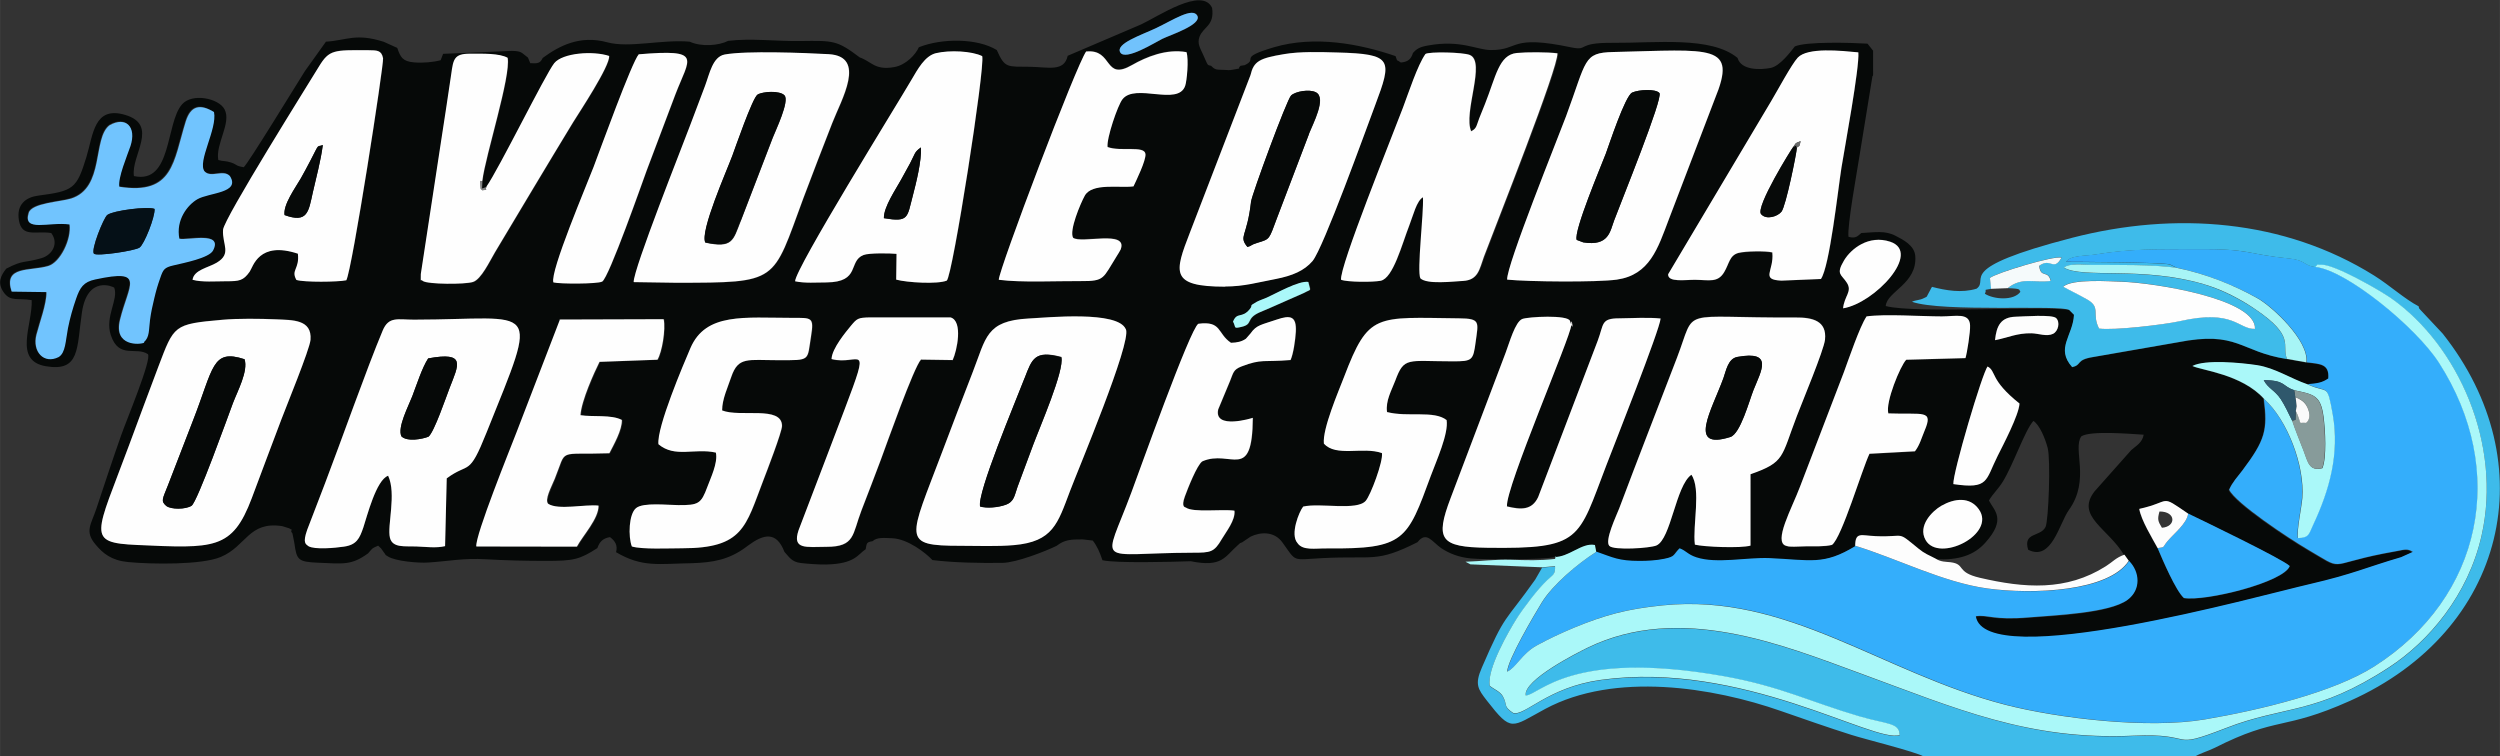 <svg xmlns="http://www.w3.org/2000/svg" xml:space="preserve" width="239.612" height="72.492" style="shape-rendering:geometricPrecision;text-rendering:geometricPrecision;image-rendering:optimizeQuality;fill-rule:evenodd;clip-rule:evenodd" viewBox="0 0 152.34 46.09"><rect x="0" y="0" width="152.34" height="46.09" fill="#333333" stroke="none"/><defs><style>.fil0{fill:#060908}.fil10{fill:#070a09}.fil1{fill:#34aefb}.fil3{fill:#aaf8f9}.fil6{fill:#fdfdfd}.fil4{fill:#fefefe}</style></defs><g id="Camada_x0020_1"><g id="_2051269651520"><path class="fil0" d="M8.76 20.85c-.25.13-1.88.25-1.48-1.38.53-2.17 1.6-3.14-1.51-2.47-.71.15-.93.5-1.16 1.16-.21.61-.37 1.16-.5 1.81-.15.77-.14 1.5-.57 1.76-.9.45-1.61-.33-1.35-1.36.18-.71.63-1.88.61-2.6l-2.12-.03c-.51-1.59 1.11-1.23 2.23-1.56.73-.22 1.41-1.62 1.3-2.53-1.25-.18-2.87.5-2.49-.71.19-.6 1.92-.66 2.58-.87 2.07-.65 1.29-3.68 2.35-4.47 1-.56 1.65.11 1.27 1.27-.2.61-.76 1.93-.68 2.48 3.3.52 3.28-1.53 4.05-3.98.29-.94.84-1.1 1.72-.57.21 1.04-1.04 3.04-.57 3.62.4.41 1.13-.15 1.54.28.66 1.05-1.26 1-1.98 1.41-.61.35-1.32 1.28-1.1 2.41.51.11 2.69-.48 2.05.72-.24.46-1.76.75-2.4.9-.57.14-.64.26-.82.78-.15.43-.25.77-.36 1.23-.11.45-.2.87-.26 1.32-.08.62-.02 1.04-.37 1.35zm4.76-1.37c.97-.09 2.32-.07 3.3-.03.99.04 2.2-.02 2.1 1.25-.04.58-1.49 4.12-1.78 4.86-.6 1.59-1.19 3.18-1.8 4.79-1.2 3.16-2.3 3.06-6.99 2.85-3.14-.14-2.51-.61-.49-6.07.59-1.6 1.18-3.17 1.79-4.8.95-2.53.91-2.59 3.87-2.85zm7.59-2.41c-.5.1-2.58.12-3.04-.02-.35-.62.2-.65.09-1.6-2.39-.79-2.73.8-2.94 1.1-.39.56-.63.59-1.45.58-.6 0-1.47.07-2.03-.09.1-.61.95-.73 1.47-1.04.94-.56.33-1.1.39-2.01.04-.68 5.27-9.01 5.84-9.94.63-1.04.91-1.02 3-1 .54 0 .81-.01.91.49.07.33-1.89 12.94-2.24 13.53zm2.54 11.92c-.72.26-1.28 2.47-1.51 3.15-.22.67-.4 1.06-1.18 1.17-.53.07-1.79.19-2.17-.03-.16-.13-.36-.18-.07-1l1.09-2.84c.98-2.59 2.52-6.96 3.51-9.3.37-.88.92-.65 1.91-.66 7.54-.01 7.68-1.25 4.42 6.87-1.11 2.76-1.04 1.77-2.43 2.8l-.1 4.13c-.53.14-1.19.05-1.76.02-.67-.03-1.44.12-1.6-.53-.18-.74.41-2.66-.11-3.78zm16.83-9.53c.12.63-.11 2.01-.38 2.47l-3.53.13c-.31.62-1.11 2.37-1.16 3.25.73.11 1.88-.06 2.52.29.03.6-.51 1.54-.76 2.03-3.25.11-2.57-.35-3.33 1.56-.2.51-.63 1.28-.4 1.52.61.39 2.22.02 3.07.11.01.8-.94 1.8-1.32 2.5l-6.13-.01c-.07-.68 2.07-5.97 2.45-6.95l2.64-6.86 6.36-.02zM29.4 11.02l-.02.46.28-.09c.74-1.05 3.59-6.84 4.13-7.52.51-.64 2.38-.77 3.35-.44.03.64-1.81 3.4-2.2 4.04-.8 1.29-1.61 2.67-2.39 3.96-.82 1.36-1.56 2.61-2.37 3.96-.32.54-.84 1.65-1.34 1.81-.49.15-2.76.15-3.06-.06-.16-.19-.12.25-.12-.42l1.21-7.93c.21-1.39.44-2.83.64-4.23.13-.93.17-1.27 1.15-1.27.79 0 1.79-.03 2.29.25.21 1.11-1.34 5.93-1.54 7.49zm9.53-7.71c3.95-.33 3.09.2 2.24 2.45-.57 1.51-1.16 3.06-1.74 4.61-.24.65-2.31 6.57-2.72 6.79-.29.15-2.59.15-2.97.05-.23-.63 2.06-6.01 2.45-7.04.39-1.03 2.33-6.39 2.75-6.86zm-.3 13.89c-.01-.81 2.96-8.26 3.44-9.55.29-.78.63-1.65.91-2.41.28-.75.46-1.77 1.2-1.91 1.32-.25 4.87-.1 6.33-.02 2.35.13.76 2.81.22 4.2-.6 1.55-1.19 3.05-1.76 4.58-1.91 5.16-1.45 5.14-7.74 5.15l-2.6-.04zm8.82 4.75c-1.88 0-2.44-.23-2.87 1.01-.21.61-.57 1.35-.56 2.05 1.1.44 3.64-.32 3.65.94 0 .37-.93 2.8-1.15 3.35-1.07 2.78-1.21 4.11-4.93 4.11-.8 0-2.46.08-3.07-.11-.23-.6-.19-1.98.26-2.34.44-.35 1.91-.18 2.57-.18 1.23 0 1.39-.08 1.77-1.11.18-.5.66-1.47.52-2.09-1.32-.29-2.5.34-3.5-.51-.11-1.03 1.53-4.89 1.95-5.86.94-2.18 3.29-1.83 6.22-1.84 1.17 0 1.33-.06 1.14 1.11-.25 1.53 0 1.47-1.99 1.47zm3.23-.07c.04-.63.86-1.62 1.18-2.01.37-.44.43-.5 1.19-.51h4.88c.78.22.39 2.05.13 2.6l-1.93-.03c-.44.46-2.07 5.11-2.45 6.11-.38 1.03-.78 2.05-1.18 3.09-.56 1.46-.38 2.2-2.13 2.21-1.25 0-2.1.18-1.7-1.01l1.69-4.43c.38-1 .72-1.89 1.11-2.92 1.66-4.37.89-2.65-.79-3.08zm-2.22-4.74c-.01-.74 6.2-10.74 7.08-12.26.39-.67.81-1.48 1.5-1.64.85-.2 2.2-.13 2.82.18.19.65-1.8 13.42-2.16 13.68-.55.24-2.42.12-3.08-.06l.02-1.57c-.39-.05-1.68-.06-2.01.07-.95.37-.16 1.65-2.26 1.67-.63.01-1.3.07-1.92-.07zm20.15 2.92c.35.83-2.9 8.51-3.41 9.86-.75 1.98-1.02 3.08-3.42 3.29-1.04.09-2.19.04-3.24.04-3.66 0-3.14-.36-1.12-5.74.61-1.62 1.21-3.21 1.86-4.86.81-2.07.79-3.12 3.4-3.25 1.16-.06 5.44-.49 5.92.65zm-.31-4.87c-.02.06-.2.34-.23.39-.87 1.38-.72 1.55-2.2 1.54-1.44-.01-3.65.11-5-.08-.01-.57 4.74-13.13 5.33-13.92 1.66-.16 1.04 1.83 2.79.82.86-.5 2.09-1 3.31-.78.15.46.01 1.77-.08 2.05-.43 1.27-3.03-.18-3.82.82-.29.37-.97 2.39-.91 2.91.79.31 2.26-.11 2.31.43.04.39-.59 1.65-.73 1.97-.84.11-2.52-.23-2.97.57-.27.48-.96 2.13-.71 2.56.48.37 3.36-.51 2.9.71zm-.03-12c-.3-.54 1.3-1.06 2.17-1.47 1.06-.5 2.25-1.3 2.53-.76.29.55-1.68 1.19-2.14 1.41-.42.2-2.26 1.37-2.56.82zm.69 26.82c.45-1.2 3.58-9.99 4.08-10.28 1.44-.19 1.14.59 1.99 1.16.36 0 .65-.07.91-.25l.28-.32c.37-.52.65-.52 1.61-.85.8-.28 1.21-.23 1.15.75-.03.5-.15 1.34-.32 1.72-1.67.14-1.74-.09-2.99.39-.51.2-.49.38-.7.89l-.72 1.73c-.28 1.26 2.08.53 2.11.51-.03 3.97-1.34 1.9-3.07 2.65-.32.18-.91 1.69-1.07 2.14-.25.69.03.66.06.68.44.32 2.24.08 2.96.19.07.57-.51 1.28-.77 1.73-.47.81-.68.82-1.76.83-6.02.03-5.47.96-3.75-3.67zm5.7-12.55c-3.39 0-3.09-.87-2.15-3.3l3.69-9.59c.19-.85.55-1.03 2.04-1.28 1-.17 2.23-.12 3.25-.1 3.39.09 3.35.44 2.3 3.23-.56 1.48-3.14 8.69-3.81 9.48-.5.6-1.21.89-2.23 1.09-1.12.22-1.94.46-3.1.46zm1.01 2.46c-.53.12-.33.04-.51-.31.25-.64.53-.17 1.03-.78.23-.29-.12-.13.42-.44.14-.08.41-.17.6-.25.59-.26 1.97-1.05 2.54-.96.14.63.22.4-.26.67l-2.04.9c-.26.12-.43.18-.68.29-.86.39-.36.71-1.09.88zm5.01 7.1c-.09-.9.88-3.15 1.23-4.06 1.5-3.94 1.92-3.63 7.02-3.57 1.31.01 1.17.23 1 1.44-.15 1.12-.2 1.18-1.38 1.18-2.78 0-2.97-.3-3.52 1.18-.22.58-.6 1.23-.5 1.91 1.26.33 2.86-.11 3.63.49.13.82-.64 2.5-.96 3.39-1.45 3.94-1.58 4.48-6.34 4.43-.7-.01-1.47.16-1.79-.33-.47-.53.09-1.92.35-2.22 1.03-.24 3.28.27 3.81-.35.3-.35 1.07-2.4.99-2.91-1.17-.41-2.8.26-3.54-.58zm6.05-15.01c-.4.22-.6 1.1-.84 1.73-.44 1.13-.98 3.22-1.74 3.36-.46.09-2.02.09-2.41-.06-.13-.73 3.1-8.71 3.77-10.49.35-.92.89-2.58 1.37-3.27.22-.15 2.28-.11 2.7.06 1.02.41-.42 3.53.09 4.66.36-.17.33-.31.52-.81.13-.34.22-.56.35-.87.66-1.66.84-3 1.93-3.1.62-.06 1.86-.06 2.48.02.07.84-3.71 10.34-4.48 12.4-.28.73-.34 1.42-1.27 1.47-.61.03-2.2.23-2.6-.16-.22-.45.21-3.95.16-4.94zm5.12 5.03c-.07-.8 3.13-8.7 3.59-9.96 1.27-3.42 1.03-3.87 2.87-3.91 6.05-.14 7.6-.53 6.19 2.87l-2.8 7.33c-.67 1.77-1.16 3.38-3.17 3.67-1.22.17-5.4.13-6.68 0zm6.82 2.35c.78 0 1.77-.07 2.52.01-.01.61-2.87 7.81-3.3 8.93-1.74 4.56-1.48 5.12-7.27 5.04-2.86-.04-3.19-.48-2.22-3.04l3.35-8.85c.23-.61.58-1.87 1.01-2.05.35-.14 2.8-.26 2.91.12.29.99.06-.53.07.28 0 .58-4.01 9.9-3.91 11.01.86.21 1.53.24 1.91-.57l3.63-9.53c.38-1.01.18-1.35 1.31-1.36zm4.4 9.52c-.95.67-1.23 3.92-2.13 4.31-.38.17-2.6.31-2.87.03-.31-.32.44-1.85.6-2.29 1.14-3.04 2.31-6.01 3.52-9.18 1.21-3.15-.02-2.41 7.22-2.45 1.04-.01 1.92.2 1.8 1.35-.07.64-1.39 3.8-1.71 4.64-.97 2.53-.71 2.82-2.83 3.56v4.35c-.59.17-2.86.08-3.39-.06-.15-1.16.4-3.41-.22-4.27zm2.88-13.49c-.56.15-.56.65-.88 1.18-.39.65-.91.47-1.75.46-.59-.01-1.7.18-1.66-.34l6.28-10.55c.35-.58 1.25-2.26 1.62-2.65.6-.64 2.65-.42 3.69-.32.08.9-.84 5.79-1.03 7.03-.22 1.41-.72 6.02-1.25 6.78l-2.41.1c-1.29-.06-.44-.59-.55-1.7-.39-.11-1.66-.08-2.06.03zm7.78 3.88c1.14-.16 3.33-.01 4.59 0 .85 0 1.69-.25 1.72.55.01.39-.19 1.67-.28 1.99l-3.61.1c-.36.37-1.28 2.6-1.09 3.27 2.14.08 2.76-.25 2.21 1.05-.19.46-.3.89-.59 1.26l-2.77.15c-.45.96-1.68 5.09-2.28 5.55-.43.12-1.09.08-1.61.09-.23 0-.65.04-.86.02-.19-.01-.15 0-.33-.05-.8-.23.35-2.28.85-3.61l2.67-6.97c.31-.84.97-2.76 1.37-3.38zm-1.42-.51c.07-.76.58-1.02.23-1.57-.34-.53-.68-.5-.17-1.36.43-.72 1.51-1.57 2.81-1.14 1.95.65-.95 3.75-2.87 4.06zm8.27 12.24c1.1 1.53-2.44 3.29-3.24 1.88-.5-.88.42-1.78.96-2.09.81-.46 1.73-.56 2.28.21zm.54-8.7c.56.31.12.81 1.95 2.26-.03.69-1.01 2.55-1.33 3.19-.76 1.51-.52 2.03-2.7 1.72-.05-.65 1.77-6.82 2.09-7.17zm.45-1.6c.09-.89.36-1.4 1.25-1.43.47-.02 2.22-.15 2.47.08.26.25.14.8-.18.96-.37.19-.89-.02-1.31-.03-.91-.02-1.48.27-2.23.42zm9.9 12.68c-.33-.61-1-1.69-1.12-2.39 2.01-.44 1.2-.93 2.98.29.86.41 5.79 2.79 6.2 3.2-.36.99-5.14 2.17-6.45 1.95-.5-.45-1.31-2.35-1.6-3.04zm6.48-9.09c-1.36-1.52-3.88-1.76-4.37-2.01.78-.4 2.95-.2 3.94-.05 1.1.17 2.05.81 3.08 1.17.62-.05.89-.09 1.27-.35.07-.9-.49-.88-1.32-.98l-1.18-.21c-2.89-.45-2.97-1.75-6.67-1.02l-5.17.9c-1.05.18-.64.48-1.25.61-1.02-1.15.05-1.91.11-3.19l-.29-.29c-1.25-.29-9.37.23-11.19-.25.06-.89 1.93-1.35 1.8-3.05-.05-.64-.73-.99-1.2-1.23-.64-.34-1.28-.21-2.09-.17-.21.17-.32.36-.78.23-.09-.64.53-4.02.67-4.93l.79-4.86c.05-.02.03-.08.04-.11V3.09l-.34-.43c-1.01-.06-3.73-.14-4.43.17-.24.3-.89 1.19-1.47 1.31-.62.12-1.8.16-2.02-.61-1.62-1.34-5-.9-7.6-.92-2.28-.02-1.43.5-2.52.28-3.82-.8-3.13.17-4.91.16-.85 0-1.83-.64-3.82-.28-.52.09-.7.2-.93.46-.12.38-.3.54-.74.58-.35-.25-.16.01-.32-.39-2.18-.75-4.93-1.27-7.41-.54-2.26.67-.92.67-1.78 1.09l-.26.04c-.26.26.21.1-.48.24-.23.04-.28.02-.49.01-.49-.02-.56.02-.82-.25-.25-.07-.15.07-.51-.73-.14-.32-.35-.62-.2-1.03.23-.63.93-.67.77-1.77-.61-1.31-3.31.54-4.33 1.01L65.06 3.4c-.21.99-1.18.69-2.27.67-1.42-.02-1.55.11-2.05-1.02-1.19-.73-3.35-.73-4.75-.17-.19.44-.79 1.09-1.51 1.21-1.18.21-1.38-.35-2.09-.59-1.38-1.04-1.58-1.03-3.63-1-1.46.02-3.01-.18-4.39-.01-.57.29-1.63.38-2.34.05-1.68-.15-3.68.4-5.02.04-1.68-.46-2.94.22-3.94.95-.15.32-.29.35-.76.32l-.14-.34c-.42-.31-.36-.39-.97-.41l-4.2.18-.15.39c-.45.12-1.09.18-1.64.13-.67-.06-.81-.31-1-.87-.03-.01-.03-.04-.07-.04l-.75-.34c-1.72-.55-2.25-.09-3.53-.01l-1.28 1.79c-.63 1-3.47 5.65-3.73 5.86-.54-.09-.36-.15-.78-.29-.33-.11-.48-.06-.77-.15-.18-.98.82-2.26.38-3.09-.35-.67-1.97-1.01-2.59-.3-1.01 1.15-.6 4.88-2.93 4.37-.2-1.24 1.56-3.11-.54-3.73-1.9-.56-1.94 1.21-2.36 2.58-.59 1.92-.78 2.06-2.93 2.34-.76.1-1.34.54-1.18 1.5.18 1.08 1.04.63 1.97.78.47.62.08 1.33-.59 1.53-1.09.32-1.07.08-2.15.64-.33.41-.56.87-.16 1.44.42.6.88.33 1.71.48.06 1.5-1.15 3.7.88 4.03 2.07.34 1.86-1.08 2.18-3.28.34-2.3 1.93-1.56 1.97-1.51.27.72-.58 1.76-.21 2.89.49 1.48 1.55.68 2.26 1.16.26.3-1.35 4.13-1.63 4.95-.5 1.41-1.02 3-1.51 4.47-.32.96-.73 1.38-.05 2.18.45.54.96.97 1.98 1.07 1.45.14 4.49.18 5.65-.31 1.56-.65 1.69-2.19 3.74-1.88l.42.13c.34.2.1.01.14.22.11.17.03-.02.11.29.02.09.06.32.08.42.14.99.21 1.12 1.43 1.17 1.58.07 2.05.16 3.06-.57.25-.28.19-.29.61-.47l.18.17.17.24c.21.25-.03.07.25.25.45.29 1.86.41 2.44.37 1.26-.08 2.15-.28 3.52-.2 1.21.07 2.42.1 3.67.1 1.69 0 2.04-.08 3.13-.78.14-.41.36-.6.77-.67.32.24.48.51.37.92 1.61.95 2.62.7 4.63.67 1.29-.04 2.25-.22 3.26-.96l.16-.12c.95-.7 1.72-.88 2.21.39.29.31.43.61 1 .68.43.05 1.12.1 1.55.09 1.77-.04 1.92-.62 2.4-.93.07-.37.04-.43.42-.49.26-.25.71-.2 1.21-.18.93.04 2.03.89 2.44 1.33 1.3.16 2.93.19 4.27.17.84-.01 2.63-.71 3.3-1.04.49-.38.87-.39 1.58-.39l.62.07c.26.33.43.72.59 1.2.83.19 4.25.1 5.38.06 1.91.39 2.07-.27 2.86-.97.26-.23.06-.08.27-.18l.52-.35c.58-.28 1.43-.35 1.94.36.88 1.22.54 1.05 2.45.95 3.11-.16 3.26.3 5.78-.97.54-.7.88-.03 1.44.36.49.33 1.08.56 1.8.63.82.08 4.32.08 5.06-.07.89.03 1.7-.89 2.49-.73l.08.42c1.01.35 1.33.56 2.62.56.48 0 1.04-.03 1.51-.13.68-.14.53-.24.93-.64.42.16.48.37 1.02.55 1.25.41 3.07-.01 4.47.05 2.5.1 3.28.45 5.23-.74 0-.87.34-.63 1.24-.59 1.9.08 1.23-.37 2.63.77.39.32.58.36 1.03.6 1.44.07 2.37-.25 3.05-1.01 1.3-1.45.54-1.94.22-2.57.25-.43.54-.66.84-1.14.65-1.05 1.35-3.14 1.87-3.71.37.24.71 1.04.87 1.65.19.74.05 4.43-.13 4.81-.31.63-1.39.3-1.06 1.39 1.43.73 1.89-1.59 2.48-2.42 1.33-1.85.21-3.72.76-4.49.55-.36 2.97-.15 3.8-.1-.09.49-.43.65-.76.94l-2.24 2.52c-1.16 1.51.82 2.23 1.81 3.88l.27.38c.67.68.75 1.76-.09 2.37-1.11.82-4.46.95-5.99 1.07-2.22.19-2.49-.18-3.26-.07.55 3.44 17.24-1.24 20.36-1.96 2.66-.61 3.38-1 5.56-1.64l.71-.32c-.29-.21-.52-.14-.93-.06-.29.06-.57.11-.86.16-3.54.7-2.31 1.09-4.67-.28-1.09-.64-4.34-2.79-4.73-3.61.19-.45.53-.8.81-1.18 1.39-1.85 1.55-2.46 1.3-4.37z"/><path class="fil1" d="M141.09 16.27c-.72-.1-.6-.42-1.57-.52-2.74-.27-2.27-.6-5.83-.57-2.37.02-3.72-.05-6.07.33-.49.08-1.5.04-1.71.44.52 0 5.8.03 6.31.16l.44.21c1.84.39 3.46 1.06 4.91 1.85.9.49 3.15 2.59 2.99 3.91.84.1 1.39.09 1.32.98-.38.26-.65.3-1.27.35 1.23.58 1.17-.15 1.52 1.82.43 2.39-.19 4.6-1.2 6.75-.25.53-.22.78-.92.79-.07-.48.23-1.84.27-2.45.15-1.96-.92-4.76-2.33-6.03.25 1.91.09 2.52-1.3 4.37-.29.38-.62.73-.81 1.18.39.82 3.64 2.97 4.73 3.61 2.36 1.38 1.13.98 4.67.28.29-.06.57-.11.86-.16.41-.08.64-.15.93.06l-.71.32c-2.18.64-2.9 1.02-5.56 1.64-3.13.72-19.81 5.4-20.36 1.96.77-.11 1.04.26 3.26.07 1.54-.13 4.89-.26 5.99-1.07.83-.62.75-1.7.09-2.37-1.21 1.88-5.82 2.07-8.61 1.69-2.71-.37-5.6-1.86-8.06-2.6-1.94 1.19-2.73.85-5.23.74-1.41-.06-3.23.36-4.47-.05-.54-.18-.6-.39-1.02-.55-.4.41-.25.5-.93.64-.47.1-1.03.13-1.51.13-1.29 0-1.61-.21-2.62-.56-1.12.7-2.66 2-3.33 3.1-.44.72-2.08 3.49-2.1 4.2.55-.25.88-1.09 1.79-1.59.74-.41 1.5-.76 2.31-1.1 1.84-.76 3.19-1.13 5.38-1.35 7.63-.78 13.34 4.11 20.88 6.06 3.23.83 8.67 1.48 12.16.89 3.4-.58 7.86-1.66 10.32-3.23 6.64-4.23 8.14-11.96 3.95-18.49-1.4-2.19-5.68-5.67-7.54-5.85z"/><path d="M122.34 17.56c.93.03.65.11.78.22-.42.57-1.65.46-2.17.12.17-.32-.19-.19.39-.3l-.07-.67c.32-.29 3.97-1.4 4.36-1.23-.5.87-.64-.04-1.36.49.09.8.54.22.7.92-.99.16-1.72-.28-2.62.44zm3.38-.09c.54-.51 2.9-.33 3.58-.31 2.01.07 8.19 1.05 8.11 2.87-1.03.04-1.27-1.23-4.62-.46-.9.21-4.01.58-4.88.44-.46-.88.12-1.27-.69-1.75-.55-.33-1.07-.57-1.5-.8zm21.67 1.2c-.86-.45-1.76-1.28-2.72-1.88-5.49-3.43-12.12-3.92-18.4-2.3-7.32 1.9-5 2.49-5.82 3.1-.9.28-1.88.11-2.72-.11-.02.03-.04.07-.06.1-.01.02-.04.07-.05.1-.29.51-.12.35-.39.49-.24.13-.51.11-.72.22 1.85.65 9.05.17 9.58.5l.29.29c-.06 1.28-1.14 2.04-.11 3.19.62-.14.2-.44 1.25-.61l5.17-.9c3.7-.73 3.78.57 6.67 1.02-.34-.86.52-1.35-1.89-3-.9-.61-2.02-1.21-3.2-1.56-3.76-1.09-7.3-.32-8.5-1 .28-.29 1.21-.18 1.69-.17 1.61.01 3.7-.03 5.2.18l-.44-.21c-.51-.14-5.8-.16-6.31-.16.21-.4 1.22-.36 1.71-.44 2.35-.38 3.71-.31 6.07-.33 3.55-.04 3.09.29 5.83.57.98.1.85.43 1.57.52.24-.22-.01-.11.37-.13.77-.04 3.56 1.55 4.26 2.05 4.08 2.88 6.76 8.89 5.5 14.45-.82 3.64-3.23 6.46-5.64 8.03-4.47 2.91-6.35 2.3-9.96 3.71-3.57 1.39-1.66.28-5.62.46-6.41.29-10.8-1.67-16.64-3.8-4.77-1.75-10.98-4.28-16.58-1.58-.66.32-3.97 1.99-3.81 2.93.81-.01 2.71-2.83 12.06-1.18 3.47.61 5.29 1.58 8.28 2.45 1.68.49 2.44.38 2.45 1.14-1.58.52-9.62-4.55-18.22-3.36-3.26.45-4.65 2.24-5.34 2.01-.62-.42-.32-.46-.62-1.01-.17-.3-.56-.44-.8-.64-.19-1.01 1.17-3.36 1.61-4.05.45-.7 1.29-1.81 1.89-2.39.35-.33.5-.32.48-.85l-.79.07-.42.73c-1.9 2.68-1.8 2-3.25 5.36-.45 1.03-.24 1.31.31 2.02 1.52 1.95 1.47 1.62 3.55.5 4.25-2.28 10.23-1.32 14.37.13 1.41.49 2.83.99 4.28 1.45.88.28 3.9 1.02 4.44 1.33h16.49c.34-.21.79-.33 1.22-.54 3.83-1.94 4.15-1.03 8.24-2.86 9.56-4.28 11.91-14.48 5.65-22.38l-1.35-1.44c-.16-.2-.05-.02-.11-.19z" style="fill:#3ebbea"/><path class="fil3" d="M141.09 16.27c1.86.18 6.14 3.66 7.54 5.85 4.19 6.53 2.69 14.26-3.95 18.49-2.46 1.57-6.92 2.65-10.32 3.23-3.49.59-8.93-.06-12.16-.89-7.55-1.95-13.25-6.83-20.88-6.06-2.18.22-3.53.59-5.38 1.35-.81.34-1.57.69-2.31 1.1-.91.51-1.24 1.34-1.79 1.59.02-.71 1.66-3.48 2.1-4.2.67-1.1 2.21-2.39 3.33-3.1l-.08-.42c-.79-.17-1.59.76-2.49.73.11.03.13-.22.06.12-1.01.11-1.68.08-2.68.05-.99-.03-1.81.09-2.78.12l.3.16 4.37.18.79-.07c.02.53-.14.52-.48.85-.6.57-1.44 1.68-1.89 2.39-.44.7-1.8 3.04-1.61 4.05.24.2.63.34.8.64.3.56 0 .59.62 1.01.7.23 2.09-1.56 5.34-2.01 8.6-1.2 16.64 3.88 18.22 3.36-.01-.76-.77-.65-2.45-1.14-2.98-.87-4.8-1.83-8.28-2.45-9.35-1.65-11.25 1.17-12.06 1.18-.16-.94 3.15-2.61 3.81-2.93 5.6-2.7 11.81-.17 16.58 1.58 5.84 2.14 10.23 4.09 16.64 3.8 3.96-.18 2.05.93 5.62-.46 3.61-1.41 5.49-.79 9.96-3.71 2.41-1.57 4.82-4.39 5.64-8.03 1.26-5.56-1.42-11.57-5.5-14.45-.71-.5-3.49-2.09-4.26-2.05-.39.02-.14-.09-.37.13z"/><path class="fil4" d="M89.65 8.01c-.51-1.13.92-4.25-.09-4.66-.42-.17-2.48-.21-2.7-.06-.48.68-1.02 2.34-1.37 3.27-.67 1.78-3.9 9.76-3.77 10.49.39.15 1.96.15 2.41.06.76-.15 1.3-2.23 1.74-3.36.25-.64.45-1.51.84-1.73.05.99-.38 4.48-.16 4.94.4.39 2 .19 2.6.16.93-.05 1-.73 1.27-1.47.78-2.07 4.55-11.56 4.48-12.4-.61-.08-1.86-.08-2.48-.02-1.09.11-1.27 1.44-1.93 3.1-.12.31-.22.54-.35.87-.19.5-.16.64-.52.81zM105.87 21.75c2.22-.4 1.45.83.98 2.02-.26.65-.8 2.67-1.41 2.86-2.64.83-1.14-1.62-.42-3.59.17-.46.28-1.18.85-1.29zm-2.81 7.17c.62.87.07 3.11.22 4.27.54.14 2.8.23 3.39.06V28.9c2.12-.74 1.86-1.04 2.83-3.56.32-.84 1.64-4 1.71-4.64.12-1.15-.76-1.36-1.8-1.35-7.24.04-6.01-.7-7.22 2.45-1.21 3.16-2.38 6.14-3.52 9.18-.17.44-.91 1.98-.6 2.29.27.28 2.49.14 2.87-.03.89-.4 1.17-3.64 2.13-4.31zM26.11 26.61c-.37.15-1.29.32-1.65-.02-.26-.54.43-1.84.66-2.44.29-.76.6-1.74.97-2.31 2.34-.43 1.85.39 1.31 1.79-.22.57-.94 2.69-1.29 2.98zm-2.46 2.38c.52 1.11-.07 3.03.11 3.78.16.64.93.5 1.6.53.57.02 1.23.11 1.76-.02l.1-4.13c1.39-1.03 1.33-.04 2.43-2.8 3.26-8.12 3.12-6.88-4.42-6.87-.99 0-1.54-.22-1.91.66-.98 2.34-2.52 6.71-3.51 9.3l-1.09 2.84c-.29.82-.09.87.07 1 .38.23 1.64.11 2.17.03.77-.11.95-.5 1.18-1.17.23-.69.78-2.89 1.51-3.15zM96.08 14.62c-.21-.5 1.5-4.54 1.77-5.25.18-.48 1.18-3.54 1.61-3.73.4-.18 1.43-.24 1.66.03.24.28-2.33 6.61-2.76 7.76-.25.66-.32 1.59-1.88 1.34l-.4-.15zm-4.24 2.42c1.28.13 5.46.17 6.68 0 2.01-.29 2.5-1.9 3.17-3.67l2.8-7.33c1.4-3.4-.14-3.01-6.19-2.87-1.84.04-1.6.49-2.87 3.91-.47 1.26-3.66 9.16-3.59 9.96zM42.98 14.78c-.32-.7 1.31-4.37 1.65-5.28.15-.4 1.23-3.54 1.54-3.73.31-.19 1.36-.26 1.64.05.31.35-.55 2.14-.72 2.58l-1.96 5.1c-.45 1.14-.48 1.65-2.14 1.29zm-4.37 2.41 2.6.04c6.29-.01 5.83.01 7.74-5.15.57-1.53 1.16-3.03 1.76-4.58.54-1.4 2.13-4.07-.22-4.2-1.46-.08-5.01-.22-6.33.02-.74.14-.92 1.16-1.2 1.91-.28.75-.62 1.63-.91 2.41-.48 1.29-3.45 8.74-3.44 9.55zM64.68 21.76c.19.8-1.33 4.3-1.71 5.32-.32.87-.63 1.68-.96 2.58-.19.52-.19.91-.74 1.1-.45.16-1.13.22-1.54.1-.2-.8 2.13-6.32 2.72-7.85.45-1.15.61-1.69 2.23-1.26zm3.92-1.7c-.48-1.14-4.76-.71-5.92-.65-2.61.14-2.59 1.18-3.4 3.25-.64 1.65-1.25 3.24-1.86 4.86-2.03 5.38-2.54 5.74 1.12 5.74 1.05 0 2.2.05 3.24-.04 2.39-.21 2.67-1.31 3.42-3.29.51-1.35 3.75-9.04 3.41-9.86zM14.9 21.89c.23.72-.44 1.95-.71 2.68-.29.77-2.17 6.03-2.52 6.25-.36.23-1.25.24-1.54.01-.34-.31-.23-.39.12-1.3l1.5-3.88c1.28-3.25 1.15-4.41 3.15-3.76zm-1.38-2.4c-2.95.26-2.91.33-3.87 2.85-.61 1.63-1.2 3.19-1.79 4.8-2.02 5.46-2.65 5.93.49 6.07 4.69.21 5.8.31 6.99-2.85.61-1.61 1.19-3.2 1.8-4.79.28-.75 1.73-4.28 1.78-4.86.1-1.26-1.11-1.2-2.1-1.25-.98-.04-2.33-.06-3.3.03zM91.83 30.85c-.1-1.11 3.92-10.42 3.91-11.01-.01-.81.22.7-.07-.28-.11-.39-2.56-.26-2.91-.12-.43.17-.78 1.44-1.01 2.05l-3.35 8.85c-.97 2.55-.63 3 2.22 3.04 5.78.08 5.52-.48 7.27-5.04.43-1.12 3.28-8.32 3.3-8.93-.76-.08-1.74-.02-2.52-.01-1.13 0-.93.35-1.31 1.36l-3.63 9.53c-.38.81-1.04.78-1.91.57zM76.02 15.05c-.56-.68-.03-.58.22-2.76.05-.44 2.18-6.22 2.44-6.47.26-.25 1.12-.4 1.52-.19.65.35-.19 1.91-.43 2.52l-1.95 5.12c-.5 1.33-.41 1.29-1.18 1.52-.49.15-.32.18-.63.26zm-1.37 2.41c1.16 0 1.98-.25 3.1-.46 1.01-.2 1.72-.5 2.23-1.09.66-.79 3.25-7.99 3.81-9.48 1.05-2.8 1.1-3.14-2.3-3.23-1.02-.03-2.26-.07-3.25.1-1.49.25-1.84.43-2.04 1.28l-3.69 9.59c-.94 2.43-1.24 3.3 2.15 3.3zM109.49 9c-.01.33-.67 3.57-.94 3.9-.23.29-.92.52-1.24.15-.36-.42 1.87-4.01 1.96-4.1.22-.29.06-.19.45-.35-.11.44-.03.22-.24.4zM108 15.4c.11 1.11-.75 1.64.55 1.7l2.41-.1c.53-.76 1.03-5.37 1.25-6.78.2-1.23 1.11-6.12 1.03-7.03-1.04-.1-3.09-.32-3.69.32-.37.39-1.27 2.07-1.62 2.65l-6.28 10.55c-.03.52 1.07.33 1.66.34.84.01 1.36.19 1.75-.46.32-.53.32-1.03.88-1.18.4-.11 1.67-.13 2.06-.03zM53.86 13.29c-.01-.68.74-1.77 1.04-2.32.17-.32.39-.7.56-1.02.3-.58.25-.68.66-.96.04.84-.3 2.16-.5 2.95-.35 1.32-.23 1.62-1.76 1.36zm-5.42 3.85c.62.13 1.29.07 1.92.07 2.1-.02 1.3-1.3 2.26-1.67.32-.13 1.62-.11 2.01-.07l-.02 1.57c.66.18 2.52.29 3.08.06.35-.26 2.35-13.02 2.16-13.68-.62-.31-1.97-.38-2.82-.18-.68.17-1.11.98-1.5 1.64-.88 1.51-7.09 11.51-7.08 12.26zM17.34 13.11c-.11-.62.67-1.69.98-2.23.22-.38.36-.66.6-1.11.58-1.12.35-.78.75-.94-.13 1-.4 1.95-.61 2.89-.26 1.18-.32 1.89-1.72 1.38zm5.09-10.05c-2.09-.01-2.37-.04-3 1-.56.93-5.79 9.26-5.84 9.94-.06.91.55 1.45-.39 2.01-.52.31-1.38.43-1.47 1.04.56.16 1.43.09 2.03.09.82 0 1.06-.03 1.45-.58.21-.3.55-1.89 2.94-1.1.11.95-.44.98-.09 1.6.46.15 2.54.13 3.04.02.35-.6 2.3-13.2 2.24-13.53-.1-.5-.37-.48-.91-.49zM29.65 11.39c-.22.23.26.14-.27.2-.09-.17-.08.09-.1-.29-.03-.55.01-.1.11-.29.19-1.56 1.75-6.38 1.54-7.49-.5-.28-1.5-.25-2.29-.25-.98 0-1.02.34-1.15 1.27-.2 1.4-.43 2.84-.64 4.23l-1.21 7.93c0 .67-.04.23.12.42.3.21 2.57.22 3.06.06.5-.16 1.02-1.27 1.34-1.81.81-1.35 1.55-2.6 2.37-3.96.78-1.29 1.6-2.67 2.39-3.96.39-.63 2.23-3.4 2.2-4.04-.98-.33-2.84-.19-3.35.44-.54.68-3.38 6.46-4.13 7.52z"/><path d="M5.72 15.46c-.21-.21.59-2.19.81-2.36.36-.28 2.48-.54 2.88-.37.04.47-.63 2.17-.92 2.36-.31.2-2.6.54-2.77.37zm3.05 5.39c.35-.31.29-.73.37-1.35.06-.46.15-.87.26-1.32.11-.47.21-.81.36-1.23.18-.53.25-.65.82-.78.64-.15 2.16-.45 2.4-.9.64-1.2-1.54-.61-2.05-.72-.23-1.13.49-2.06 1.1-2.41.72-.41 2.64-.37 1.98-1.41-.41-.43-1.14.13-1.54-.28-.47-.58.78-2.59.57-3.62-.87-.53-1.42-.37-1.72.57-.76 2.45-.74 4.5-4.05 3.98-.09-.55.47-1.87.68-2.48.38-1.16-.27-1.83-1.27-1.27-1.06.79-.28 3.82-2.35 4.47-.66.2-2.39.27-2.58.87-.38 1.21 1.24.53 2.49.71.12.9-.56 2.31-1.3 2.53-1.12.33-2.75-.03-2.23 1.56l2.12.03c.02.71-.43 1.89-.61 2.6-.26 1.03.45 1.81 1.35 1.36.43-.26.42-.98.57-1.76.13-.65.29-1.2.5-1.81.23-.66.44-1.01 1.16-1.16 3.11-.67 2.04.3 1.51 2.47-.4 1.63 1.23 1.51 1.48 1.38z" style="fill:#71c4fe"/><path class="fil4" d="M48.29 19.37c-2.93 0-5.28-.34-6.22 1.84-.42.98-2.06 4.83-1.95 5.86 1.01.85 2.19.22 3.5.51.14.62-.34 1.59-.52 2.09-.38 1.03-.54 1.12-1.77 1.11-.65 0-2.13-.18-2.57.18-.45.36-.49 1.74-.26 2.34.61.19 2.27.11 3.07.11 3.72 0 3.86-1.33 4.93-4.11.21-.55 1.15-2.98 1.15-3.35-.01-1.25-2.55-.5-3.65-.94 0-.69.36-1.44.56-2.05.43-1.24.99-1.01 2.87-1.01 2 0 1.74.06 1.99-1.47.19-1.17.03-1.11-1.14-1.11zM80.67 27.03c.74.84 2.38.17 3.54.58.08.51-.69 2.57-.99 2.91-.53.62-2.78.11-3.81.35-.25.31-.81 1.7-.35 2.22.32.48 1.09.32 1.79.33 4.75.04 4.89-.49 6.34-4.43.33-.89 1.09-2.57.96-3.39-.77-.61-2.37-.16-3.63-.49-.1-.68.28-1.33.5-1.91.55-1.48.73-1.18 3.52-1.18 1.18 0 1.23-.06 1.38-1.18.16-1.21.31-1.43-1-1.44-5.11-.06-5.52-.36-7.02 3.57-.35.91-1.32 3.16-1.23 4.06zM34.11 19.49l-2.64 6.86c-.38.99-2.52 6.27-2.45 6.95l6.13.01c.38-.7 1.33-1.7 1.32-2.5-.85-.09-2.45.29-3.07-.11-.23-.25.19-1.01.4-1.52.77-1.9.09-1.45 3.33-1.56.25-.49.79-1.43.76-2.03-.64-.34-1.78-.17-2.52-.29.05-.88.85-2.63 1.16-3.25l3.53-.13c.28-.46.51-1.84.38-2.47l-6.36.02zM66.19 3.13c-.59.78-5.34 13.34-5.33 13.92 1.35.18 3.56.07 5 .08 1.48.01 1.33-.16 2.2-1.54.03-.05.21-.33.23-.39.46-1.21-2.41-.33-2.9-.71-.25-.43.45-2.09.71-2.56.44-.8 2.12-.46 2.97-.57.15-.32.77-1.58.73-1.97-.05-.54-1.52-.13-2.31-.43-.07-.52.62-2.55.91-2.91.78-1 3.39.44 3.82-.82.1-.28.23-1.59.08-2.05-1.22-.22-2.45.29-3.31.78-1.75 1.01-1.14-.98-2.79-.82zM75.01 20.89c-.85-.57-.55-1.35-1.99-1.16-.5.29-3.63 9.08-4.08 10.28-1.72 4.63-2.27 3.69 3.75 3.67 1.08 0 1.29-.02 1.76-.83.26-.44.84-1.16.77-1.73-.72-.11-2.52.13-2.96-.19-.03-.03-.31.01-.06-.68.16-.44.75-1.95 1.07-2.14 1.73-.75 3.04 1.32 3.07-2.65-.03.02-2.39.74-2.11-.51l.72-1.73c.21-.51.19-.69.7-.89 1.26-.48 1.32-.25 2.99-.39.17-.38.29-1.21.32-1.72.05-.98-.35-1.02-1.15-.75-.96.33-1.24.32-1.61.85l-.28.32c-.25.18-.55.24-.91.25zM113.73 19.3c-.41.62-1.06 2.54-1.37 3.38l-2.67 6.97c-.5 1.33-1.65 3.38-.85 3.61.18.05.14.04.33.05.21.01.63-.02.86-.02.52-.01 1.18.03 1.61-.09.6-.46 1.82-4.59 2.28-5.55l2.77-.15c.29-.37.4-.81.59-1.26.55-1.3-.07-.97-2.21-1.05-.19-.67.73-2.9 1.09-3.27l3.61-.1c.1-.32.3-1.6.28-1.99-.03-.8-.87-.55-1.72-.55-1.26 0-3.46-.16-4.59 0zM50.67 21.88c1.68.43 2.45-1.29.79 3.08-.39 1.03-.73 1.92-1.11 2.92l-1.69 4.43c-.4 1.19.45 1.02 1.7 1.01 1.75 0 1.57-.75 2.13-2.21.4-1.04.8-2.07 1.18-3.09.37-1 2.01-5.64 2.45-6.11l1.93.03c.26-.55.65-2.38-.13-2.6h-4.88c-.77.01-.82.07-1.19.51-.32.39-1.14 1.37-1.18 2.01zM38.92 3.31c-.42.47-2.36 5.83-2.75 6.86-.39 1.03-2.68 6.41-2.45 7.04.38.1 2.68.1 2.97-.05.41-.22 2.48-6.14 2.72-6.79.58-1.54 1.17-3.1 1.74-4.61.86-2.25 1.71-2.78-2.24-2.45z"/><path class="fil1" d="M133.34 31.3c-.09.62-.86 1.2-1.27 1.69-.32.39-.11.34-.59.41.29.69 1.1 2.59 1.6 3.04 1.32.22 6.09-.96 6.45-1.95-.41-.41-5.34-2.79-6.2-3.2z"/><path class="fil4" d="M125.72 17.47c.43.24.95.48 1.5.8.81.48.23.87.69 1.75.87.13 3.98-.24 4.88-.44 3.36-.77 3.59.5 4.62.46.08-1.83-6.1-2.8-8.11-2.87-.68-.02-3.04-.2-3.58.31z"/><path class="fil0" d="M62.44 23.02c-.59 1.53-2.92 7.05-2.72 7.85.41.12 1.09.06 1.54-.1.55-.19.55-.58.74-1.1.33-.9.63-1.71.96-2.58.38-1.03 1.91-4.52 1.71-5.32-1.62-.44-1.79.1-2.23 1.26zM96.48 14.77c1.56.25 1.63-.68 1.88-1.34.43-1.15 3-7.48 2.76-7.76-.23-.27-1.26-.21-1.66-.03-.43.19-1.43 3.25-1.61 3.73-.27.71-1.98 4.75-1.77 5.25l.4.15zM14.9 21.89c-2-.65-1.88.51-3.15 3.76l-1.5 3.88c-.36.91-.47.99-.12 1.3.29.22 1.18.22 1.54-.01.35-.22 2.23-5.48 2.52-6.25.28-.73.95-1.96.71-2.68zM45.12 13.49l1.96-5.1c.17-.44 1.04-2.23.72-2.58-.28-.31-1.33-.24-1.64-.05-.31.19-1.39 3.33-1.54 3.73-.34.92-1.97 4.58-1.65 5.28 1.66.36 1.69-.15 2.14-1.29zM79.76 8.15c.23-.6 1.08-2.17.43-2.52-.4-.22-1.26-.06-1.52.19s-2.39 6.04-2.44 6.47c-.24 2.18-.77 2.08-.22 2.76.3-.08.14-.11.63-.26.76-.23.68-.19 1.18-1.52l1.95-5.12z"/><path class="fil3" d="M139.68 25.64c-.23-.47-.44-.93-.69-1.31-.37-.56-.78-.66-1.04-1.16 1.36.01 1.1.37 1.86.61 1.19.26 1.6.3 1.78 1.6.11.83.2 2.51-.07 3.15-.8.2-.87-.36-1.14-1.07-.24-.63-.51-1.27-.69-1.82zm.94-2.22c-1.03-.35-1.98-1-3.08-1.17-.99-.15-3.16-.36-3.94.05.49.26 3.01.49 4.37 2.01 1.41 1.27 2.48 4.06 2.33 6.03-.05.61-.35 1.96-.27 2.45.7-.01.67-.27.92-.79 1.01-2.15 1.62-4.35 1.2-6.75-.35-1.97-.29-1.24-1.52-1.82z"/><path class="fil4" d="M121.12 22.33c-.31.34-2.14 6.52-2.09 7.17 2.18.32 1.94-.21 2.7-1.72.32-.64 1.3-2.5 1.33-3.19-1.83-1.46-1.39-1.96-1.95-2.26z"/><path class="fil6" d="M129.46 33.8c-.51.17-.73.45-1.13.7-2.42 1.54-4.97 1.34-7.68.71-1.5-.35-.84-.83-1.8-.95-.26-.03-.59-.01-.9-.22-.45-.24-.64-.28-1.03-.6-1.4-1.14-.73-.69-2.63-.77-.89-.04-1.23-.28-1.24.59 2.47.74 5.35 2.23 8.06 2.6 2.79.38 7.4.18 8.61-1.69l-.27-.38z"/><path class="fil0" d="M105.87 21.75c-.57.1-.69.83-.85 1.29-.72 1.97-2.22 4.42.42 3.59.61-.19 1.15-2.2 1.41-2.86.48-1.19 1.24-2.42-.98-2.02zM26.11 26.61c.35-.29 1.07-2.42 1.29-2.98.54-1.4 1.03-2.22-1.31-1.79-.37.57-.68 1.55-.97 2.31-.23.6-.92 1.9-.66 2.44.35.35 1.27.17 1.65.02z"/><path d="M132.66 16.32c-1.5-.21-3.58-.17-5.2-.18-.48 0-1.41-.12-1.69.17 1.2.68 4.74-.1 8.5 1 1.18.34 2.3.94 3.2 1.56 2.42 1.65 1.55 2.14 1.89 3l1.18.21c.17-1.32-2.09-3.41-2.99-3.91-1.44-.8-3.07-1.47-4.91-1.85z" style="fill:#a7f5f6"/><path class="fil4" d="M112.31 18.79c1.92-.31 4.82-3.41 2.87-4.06-1.3-.43-2.38.42-2.81 1.14-.51.86-.17.83.17 1.36.35.54-.16.8-.23 1.57zM120.58 31.03c-.55-.77-1.47-.67-2.28-.21-.54.31-1.46 1.21-.96 2.09.8 1.41 4.34-.35 3.24-1.88z"/><path d="M9.42 12.73c-.4-.17-2.52.1-2.88.37-.22.17-1.02 2.15-.81 2.36.17.17 2.46-.17 2.77-.37.29-.19.96-1.89.92-2.36z" style="fill:#051017"/><path d="m139.8 23.77.15.97-.06-.54c.34.15.56.29.7.59.35.72-.07.96-.07.97-.49-.05-.24.18-.53-.53l-.09-.19-.02.55-.21.05c.18.55.45 1.19.69 1.82.27.71.34 1.26 1.14 1.07.27-.64.18-2.32.07-3.15-.17-1.3-.59-1.34-1.78-1.6z" style="fill:#879b9a"/><path class="fil6" d="M131.59 31.17c1.03-.01 1.02.93.15.99-.25-.41-.28-.51-.15-.99zm-.11 2.23c.48-.07.27-.02.59-.41.41-.49 1.18-1.07 1.27-1.69-1.78-1.22-.97-.73-2.98-.29.12.7.79 1.78 1.12 2.39z"/><path class="fil10" d="M17.34 13.11c1.4.51 1.46-.2 1.72-1.38.21-.94.48-1.9.61-2.89-.4.17-.17-.18-.75.94-.24.45-.38.73-.6 1.11-.31.54-1.09 1.6-.98 2.23zM53.86 13.29c1.53.26 1.41-.04 1.76-1.36.21-.79.54-2.11.5-2.95-.41.28-.35.38-.66.96-.17.32-.39.7-.56 1.02-.3.55-1.05 1.64-1.04 2.32zM109.28 8.95c-.09.1-2.33 3.69-1.96 4.1.32.37 1.01.14 1.24-.15.27-.34.92-3.57.94-3.9-.09-.16.08-.19-.21-.05z"/><path class="fil6" d="M121.57 20.73c.75-.14 1.33-.44 2.23-.42.42.01.93.22 1.31.03.32-.16.44-.72.18-.96-.25-.23-2-.09-2.47-.08-.89.03-1.16.54-1.25 1.43z"/><path d="M72.96.96c-.28-.54-1.48.26-2.53.76-.87.41-2.47.94-2.17 1.47.3.55 2.15-.62 2.56-.82.46-.23 2.43-.86 2.14-1.41z" style="fill:#71c2fc"/><path d="m121.34 17.6 1-.04c.9-.72 1.64-.29 2.62-.44-.16-.7-.61-.13-.7-.92.72-.53.86.38 1.36-.49-.39-.17-4.04.94-4.36 1.23l.07.67z" style="fill:#f5fafb"/><path class="fil3" d="M75.14 19.61c.19.35-.01.43.51.31.73-.17.23-.49 1.09-.88.25-.11.43-.18.68-.29l2.04-.9c.48-.27.4-.04.26-.67-.58-.09-1.96.7-2.54.96-.19.08-.45.17-.6.25-.54.31-.19.15-.42.44-.49.61-.78.14-1.03.78z"/><path d="M139.8 23.77c-.76-.24-.5-.6-1.86-.61.26.51.67.61 1.04 1.16.25.39.46.84.69 1.31l.21-.05.02-.55.05-.3-.15-.97z" style="fill:#2f586c"/><path d="m139.95 24.75-.05.3.09.19c.29.72.03.48.53.53 0 0 .42-.25.07-.97-.15-.3-.36-.44-.7-.59l.06.54z" style="fill:#fafafa"/><path d="M29.39 11.02c-.11.18-.14-.27-.11.29.02.38.02.12.1.29.53-.07.06.03.27-.2l-.28.09.02-.46z" style="fill:#838484"/><path d="M109.28 8.95c.29-.14.12-.11.21.05.21-.18.13.04.24-.4-.39.16-.23.06-.45.35z" style="fill:#6b6c6c"/></g></g></svg>